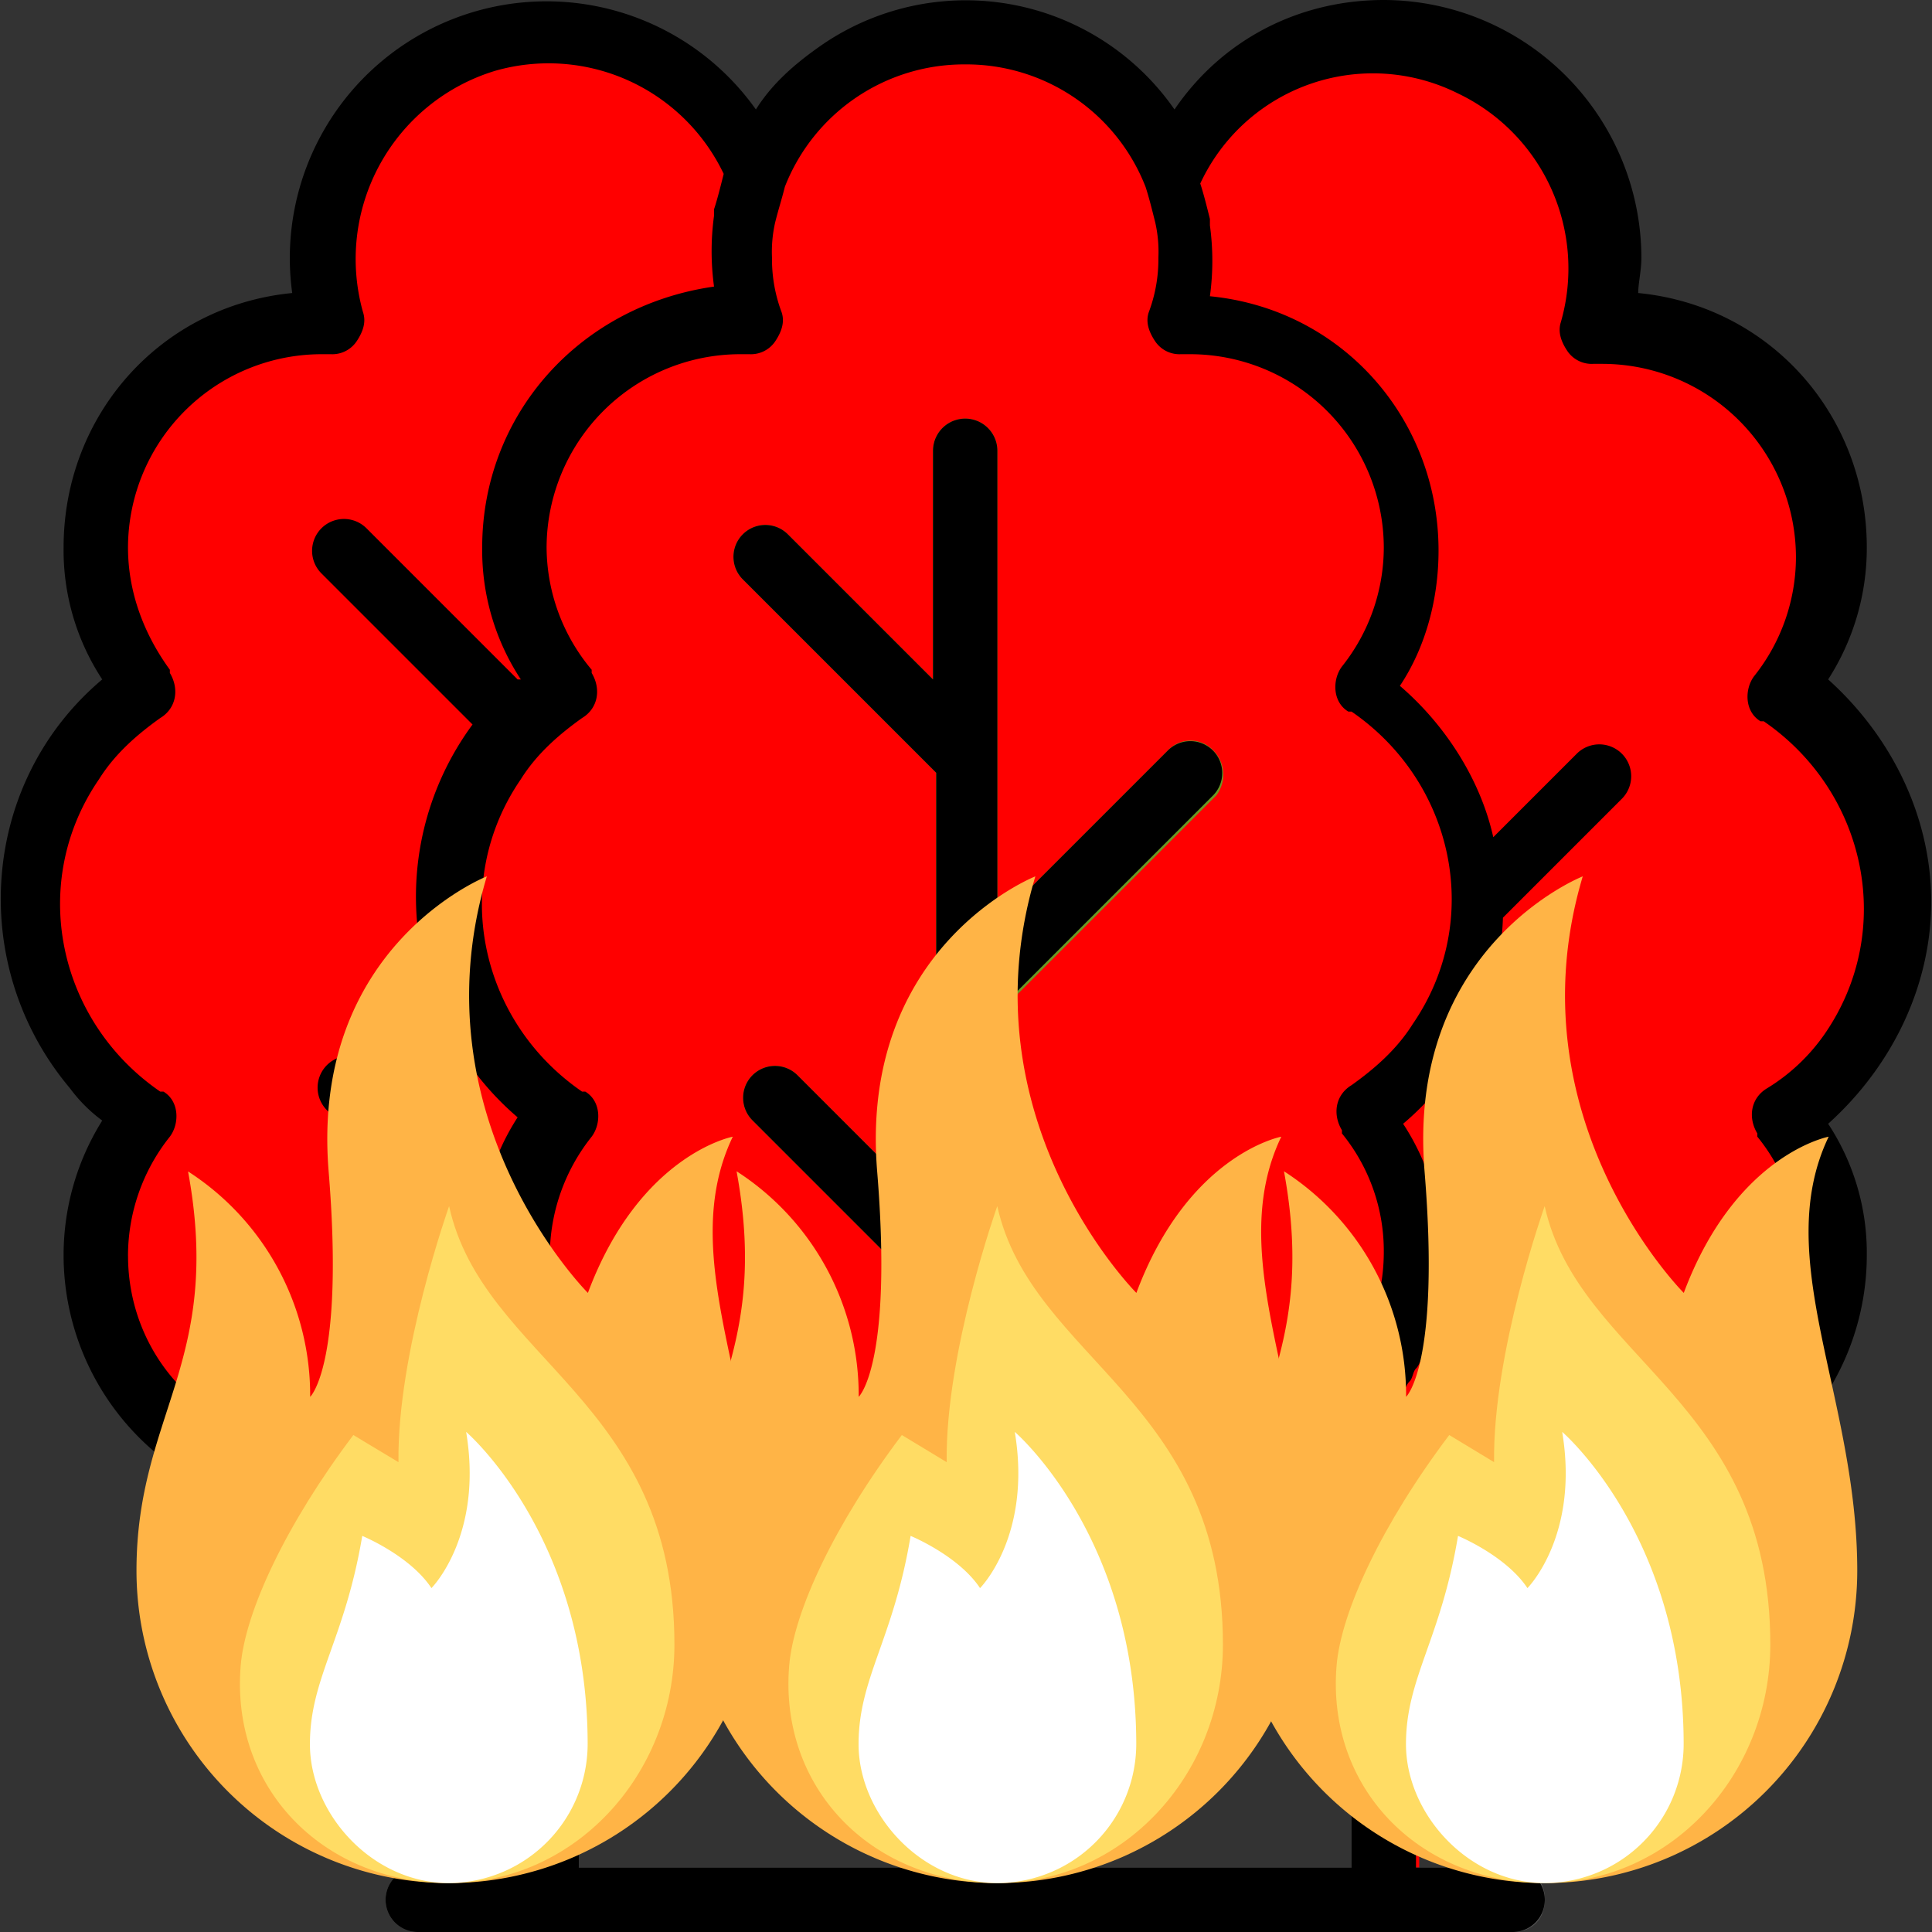 <svg id="Capa_1" data-name="Capa 1" xmlns="http://www.w3.org/2000/svg" viewBox="0 0 480 480"><rect x="0" y="0" width="480" height="480" fill="#333333" stroke="none"/><defs><style>.cls-1{fill:red;}.cls-2{fill:#6a9923;}.cls-3{fill:#595959;}.cls-4{fill:#ffb446;}.cls-5{fill:#ffdc64;}.cls-6{fill:#fff;}</style></defs><title>trees-fire</title><path class="cls-1" d="M263.8,224c0-21.6-10.4-41.6-28-52.8A55.88,55.88,0,0,0,227,92.8c-9.6-8-22.4-12-35.2-12h-2.4a55.94,55.94,0,1,0-107.2-32,57.22,57.22,0,0,0,0,32.8H79.8a55.66,55.66,0,0,0-56,56,56.8,56.8,0,0,0,12,35.2C6.2,192.8-1,232,18.2,261.6a61.48,61.48,0,0,0,17.6,17.6,55.88,55.88,0,0,0,8.8,78.4c9.6,8,22.4,12,35.2,12h112a55.66,55.66,0,0,0,56-56,56.8,56.8,0,0,0-12-35.2A67.11,67.11,0,0,0,263.8,224Z"/><path class="cls-1" d="M471.8,224c0-21.6-10.4-41.6-28-52.8A55.87,55.87,0,0,0,435,92.8c-9.61-8-22.4-12-35.21-12h-2.4a55.94,55.94,0,1,0-107.2-32,57.22,57.22,0,0,0,0,32.8h-2.4a55.66,55.66,0,0,0-56,56,56.8,56.8,0,0,0,12,35.2c-29.6,20-36.8,59.2-17.6,88.8a61.48,61.48,0,0,0,17.6,17.6,55.88,55.88,0,0,0,8.8,78.4c9.6,8,22.41,12,35.2,12h112a55.65,55.65,0,0,0,56-56,56.8,56.8,0,0,0-12-35.2A67.11,67.11,0,0,0,471.8,224Z"/><path class="cls-1" d="M405.4,186.4a7.73,7.73,0,0,0-11.2,0l-42.4,42.4V112a8,8,0,0,0-16,0v56.8l-36-36A7.92,7.92,0,0,0,288.6,144l48,48V301.6l-34.4-34.4A7.92,7.92,0,0,0,291,278.4L336.6,324V472a8,8,0,0,0,16,0V250.4c.8,0,.8-.8,1.6-.8l52-52A8.54,8.54,0,0,0,405.4,186.4Z"/><path class="cls-1" d="M367.8,224c0-21.6-10.4-41.6-28-52.8A55.87,55.87,0,0,0,331,92.8c-9.61-8-22.4-12-35.21-12h-2.4a55.94,55.94,0,1,0-107.2-32,57.22,57.22,0,0,0,0,32.8h-2.4a55.66,55.66,0,0,0-56,56,56.8,56.8,0,0,0,12,35.2c-29.6,20-36.8,59.2-17.6,88.8a61.48,61.48,0,0,0,17.6,17.6,55.88,55.88,0,0,0,8.8,78.4c9.61,8,22.4,12,35.2,12h112a55.65,55.65,0,0,0,56-56,56.8,56.8,0,0,0-12-35.2A67.11,67.11,0,0,0,367.8,224Z"/><path class="cls-2" d="M301.4,186.4a7.73,7.73,0,0,0-11.2,0l-42.4,42.4V112a8,8,0,0,0-16,0v56.8l-36-36A7.92,7.92,0,1,0,184.6,144l48,48V301.6l-34.4-34.4A7.92,7.92,0,1,0,187,278.4L232.6,324V472a8,8,0,0,0,16,0V250.4c.8,0,.8-.8,1.6-.8l52-52A8.54,8.54,0,0,0,301.4,186.4Z"/><path class="cls-3" d="M375.8,480h-272a8,8,0,1,1,0-16h272a7.56,7.56,0,0,1,8,8C383.8,476.8,380.61,480,375.8,480Z"/><path d="M479.8,224c0-20.8-9.6-40.8-25.6-55.2a60.3,60.3,0,0,0,9.6-32.8c0-32.8-24-60-56.79-63.2,0-2.4.79-5.6.79-8.8a64.18,64.18,0,0,0-64-64c-20.79,0-40,9.6-52,27.2A63.15,63.15,0,0,0,203,12c-5.6,4-11.2,8.8-15.2,15.2A63.78,63.78,0,0,0,72.6,72.8C39.8,76,15.8,103.2,15.8,136a58.39,58.39,0,0,0,9.6,32.8C-5,194.4-8.2,240,17.4,270.4a37.92,37.92,0,0,0,8,8A63,63,0,0,0,15.8,312a64.19,64.19,0,0,0,64,64h48v88h-24a8,8,0,1,0,0,16h272a8,8,0,0,0,0-16h-24V376h48a64.18,64.18,0,0,0,64-64,58.39,58.39,0,0,0-9.6-32.8C470.2,264.8,479.8,244.8,479.8,224ZM239.8,16a47.8,47.8,0,0,1,44.8,30.4c.8,2.4,1.6,5.6,2.4,8.8h0a32.82,32.82,0,0,1,.8,8.8,37.37,37.37,0,0,1-2.4,13.6c-.8,2.4,0,4.8,1.6,7.2a7.28,7.28,0,0,0,6.4,3.2h2.4a48.14,48.14,0,0,1,48,48,47.53,47.53,0,0,1-10.4,29.6c-2.4,3.2-2.4,8.8,1.6,11.2h.8c25.6,17.6,32.8,52,15.2,77.6-4,6.4-9.6,11.2-15.2,15.2-4,2.4-4.8,7.2-2.4,11.2v.8a46.16,46.16,0,0,1,10.4,29.6,48.14,48.14,0,0,1-48,48h-48V250.4c.8,0,.8-.8,1.6-.8l52-52a7.92,7.92,0,0,0-11.2-11.2l-42.4,42.4V112a8,8,0,0,0-16,0v56.8l-36-36A7.92,7.92,0,1,0,184.6,144l48,48V301.6l-34.4-34.4A7.92,7.92,0,1,0,187,278.4L232.6,324v36h-48a48.14,48.14,0,0,1-48-48A47.53,47.53,0,0,1,147,282.4c2.4-3.2,2.4-8.8-1.6-11.2h-.8c-25.6-17.6-32.8-52-15.2-77.6,4-6.4,9.6-11.2,15.2-15.2,4-2.4,4.8-7.2,2.4-11.2v-.8A47.54,47.54,0,0,1,135.8,136a48.14,48.14,0,0,1,48-48h2.4a7.28,7.28,0,0,0,6.4-3.2c1.6-2.4,2.4-4.8,1.6-7.2A37.37,37.37,0,0,1,191.8,64a32.82,32.82,0,0,1,.8-8.8h0c.8-3.2,1.6-5.6,2.4-8.8A47.81,47.81,0,0,1,239.8,16Zm-208,296a47.53,47.53,0,0,1,10.4-29.6c2.4-3.2,2.4-8.8-1.6-11.2h-.8c-25.6-17.6-32.8-52-15.2-77.6,4-6.4,9.6-11.2,15.2-15.2,4-2.4,4.8-7.2,2.4-11.2v-.8c-6.4-8.8-10.4-19.2-10.4-30.4a48.14,48.14,0,0,1,48-48h2.4a7.28,7.28,0,0,0,6.4-3.2c1.6-2.4,2.4-4.8,1.6-7.2a48.85,48.85,0,0,1,32.8-60,48.2,48.2,0,0,1,56.8,25.6h0c-.8,3.2-1.6,6.4-2.4,8.8v1.6a64.83,64.83,0,0,0,0,17.6c-33.6,4.8-57.6,32-57.6,64.8a58.39,58.39,0,0,0,9.6,32.8h-.8L91,131.2a7.92,7.92,0,0,0-11.2,11.2l37.6,37.6a72.12,72.12,0,0,0,11.2,97.6,57.74,57.74,0,0,0-7.2,16l-28.8-28.8A7.92,7.92,0,1,0,81.41,276L119,313.6v5.6c0,1.6.8,3.2.8,4s.8,1.6.8,2.4c0,1.6.8,2.4.8,4,0,.8.8,1.6.8,2.4.8.8.8,2.4,1.6,3.2,0,.8.8,1.6,1.6,2.4s.8,2.4,1.6,3.2.8,1.6,1.6,2.4a6.06,6.06,0,0,1,1.6,3.2c.8.8.8,1.6,1.6,2.4l2.4,2.4c.8.8,1.6,1.6,1.6,2.4l2.4,2.4,1.6,1.6h-60C53.4,360,31.81,338.4,31.81,312Zm112,64h88v88h-88Zm192,88h-88V376h88ZM439,270.4c-4,2.4-4.8,7.2-2.4,11.2v.8A46.16,46.16,0,0,1,447,312a48.15,48.15,0,0,1-48,48H337.4c.8,0,.8-.8,1.61-1.6l2.39-2.4c.8-.8,1.61-1.6,1.61-2.4l2.39-2.4c.8-.8.8-1.6,1.61-2.4a4.19,4.19,0,0,0,1.6-3.2c.79-.8.79-1.6,1.6-2.4s.8-2.4,1.6-3.2.8-1.6,1.6-2.4.8-2.4,1.6-3.2c0-.8.8-1.6.8-2.4a7.21,7.21,0,0,0,.8-4c0-.8.79-1.6.79-2.4,0-1.6.8-3.2.8-4V312a58.39,58.39,0,0,0-9.6-32.8A70,70,0,0,0,373.4,228L403,198.4a7.92,7.92,0,0,0-11.2-11.2L371,208c-3.2-14.4-12-28-23.2-37.6,6.4-9.6,9.6-21.6,9.6-33.6,0-32.8-24-60-56.8-63.2a64.83,64.83,0,0,0,0-17.6V54.4c-.8-3.2-1.6-6.4-2.4-8.8h0a47.28,47.28,0,0,1,64-22.4A48.19,48.19,0,0,1,387.8,80c-.79,2.4,0,4.8,1.6,7.2a7.29,7.29,0,0,0,6.4,3.2h2.4a48.14,48.14,0,0,1,48,48A47.53,47.53,0,0,1,435.8,168c-2.4,3.2-2.4,8.8,1.6,11.2h.8c25.6,17.6,32.8,52,15.2,77.6A47.45,47.45,0,0,1,439,270.4Z"/><path class="cls-4" d="M33.91,390.22a77.62,77.62,0,0,0,77.62,77.62h0a77.62,77.62,0,0,0,77.62-77.62c0-43.13-21.56-77.62-7.09-107.81,0,0-23.09,4.31-36,38.81,0,0-43.12-43.12-25.11-103.49,0,0-43.89,17.25-39.3,73.31,3.94,48.07-4.59,56-4.59,56a66.18,66.18,0,0,0-30.34-56C55.47,338.47,33.91,351.41,33.91,390.22Z"/><path class="cls-5" d="M167.56,408.6c0,32.29-24.93,59.85-57.21,59.23-30.38-.59-53-23.7-50.56-53.9,1.07-13.47,11.31-35.3,28-57.4L99,363.27c-.36-27.31,12.58-63.61,12.58-63.61C120,337.9,167.56,347.81,167.56,408.6Z"/><path class="cls-6" d="M90,381.59C85.66,407.47,77,416.89,77,433.34c0,17.25,15.45,34.5,34.5,34.5h0A34.61,34.61,0,0,0,146,433c-.15-51.54-30.19-77.25-30.19-77.25,4.32,25.87-8.62,38.81-8.62,38.81C101.83,386.45,90,381.59,90,381.59Z"/><path class="cls-4" d="M170.18,390.22a77.62,77.62,0,0,0,77.62,77.62h0a77.63,77.63,0,0,0,77.63-77.62c0-43.13-21.57-77.62-7.1-107.81,0,0-23.09,4.31-36,38.81,0,0-43.12-43.12-25.1-103.49,0,0-43.89,17.25-39.3,73.31,3.93,48.07-4.59,56-4.59,56A66.18,66.18,0,0,0,183,291C191.75,338.47,170.18,351.41,170.18,390.22Z"/><path class="cls-5" d="M303.83,408.6c0,32.29-24.93,59.85-57.21,59.23-30.37-.59-53-23.7-50.56-53.9,1.08-13.47,11.32-35.3,28-57.4l11.14,6.74c-.36-27.31,12.57-63.61,12.57-63.61C256.3,337.9,303.83,347.81,303.83,408.6Z"/><path class="cls-6" d="M226.24,381.59c-4.31,25.88-12.93,35.3-12.93,51.75,0,17.25,15.44,34.5,34.49,34.5h0A34.6,34.6,0,0,0,282.3,433c-.14-51.54-30.18-77.25-30.18-77.25,4.31,25.87-8.63,38.81-8.63,38.81C238.1,386.45,226.24,381.59,226.24,381.59Z"/><path class="cls-4" d="M306.18,390.22a77.62,77.62,0,0,0,77.62,77.62h0a77.63,77.63,0,0,0,77.63-77.62c0-43.13-21.57-77.62-7.1-107.81,0,0-23.09,4.31-36,38.81,0,0-43.12-43.12-25.1-103.49,0,0-43.89,17.25-39.3,73.31,3.93,48.07-4.59,56-4.59,56A66.18,66.18,0,0,0,319,291C327.75,338.47,306.18,351.41,306.18,390.22Z"/><path class="cls-5" d="M439.83,408.6c0,32.29-24.93,59.85-57.21,59.23-30.37-.59-53-23.7-50.56-53.9,1.08-13.47,11.32-35.3,28-57.4l11.14,6.74c-.36-27.31,12.57-63.61,12.57-63.61C392.3,337.9,439.83,347.81,439.83,408.6Z"/><path class="cls-6" d="M362.24,381.59c-4.31,25.88-12.93,35.3-12.93,51.75,0,17.25,15.44,34.5,34.49,34.5h0A34.6,34.6,0,0,0,418.3,433c-.14-51.54-30.18-77.25-30.18-77.25,4.31,25.87-8.63,38.81-8.63,38.81C374.1,386.45,362.24,381.59,362.24,381.59Z"/></svg>